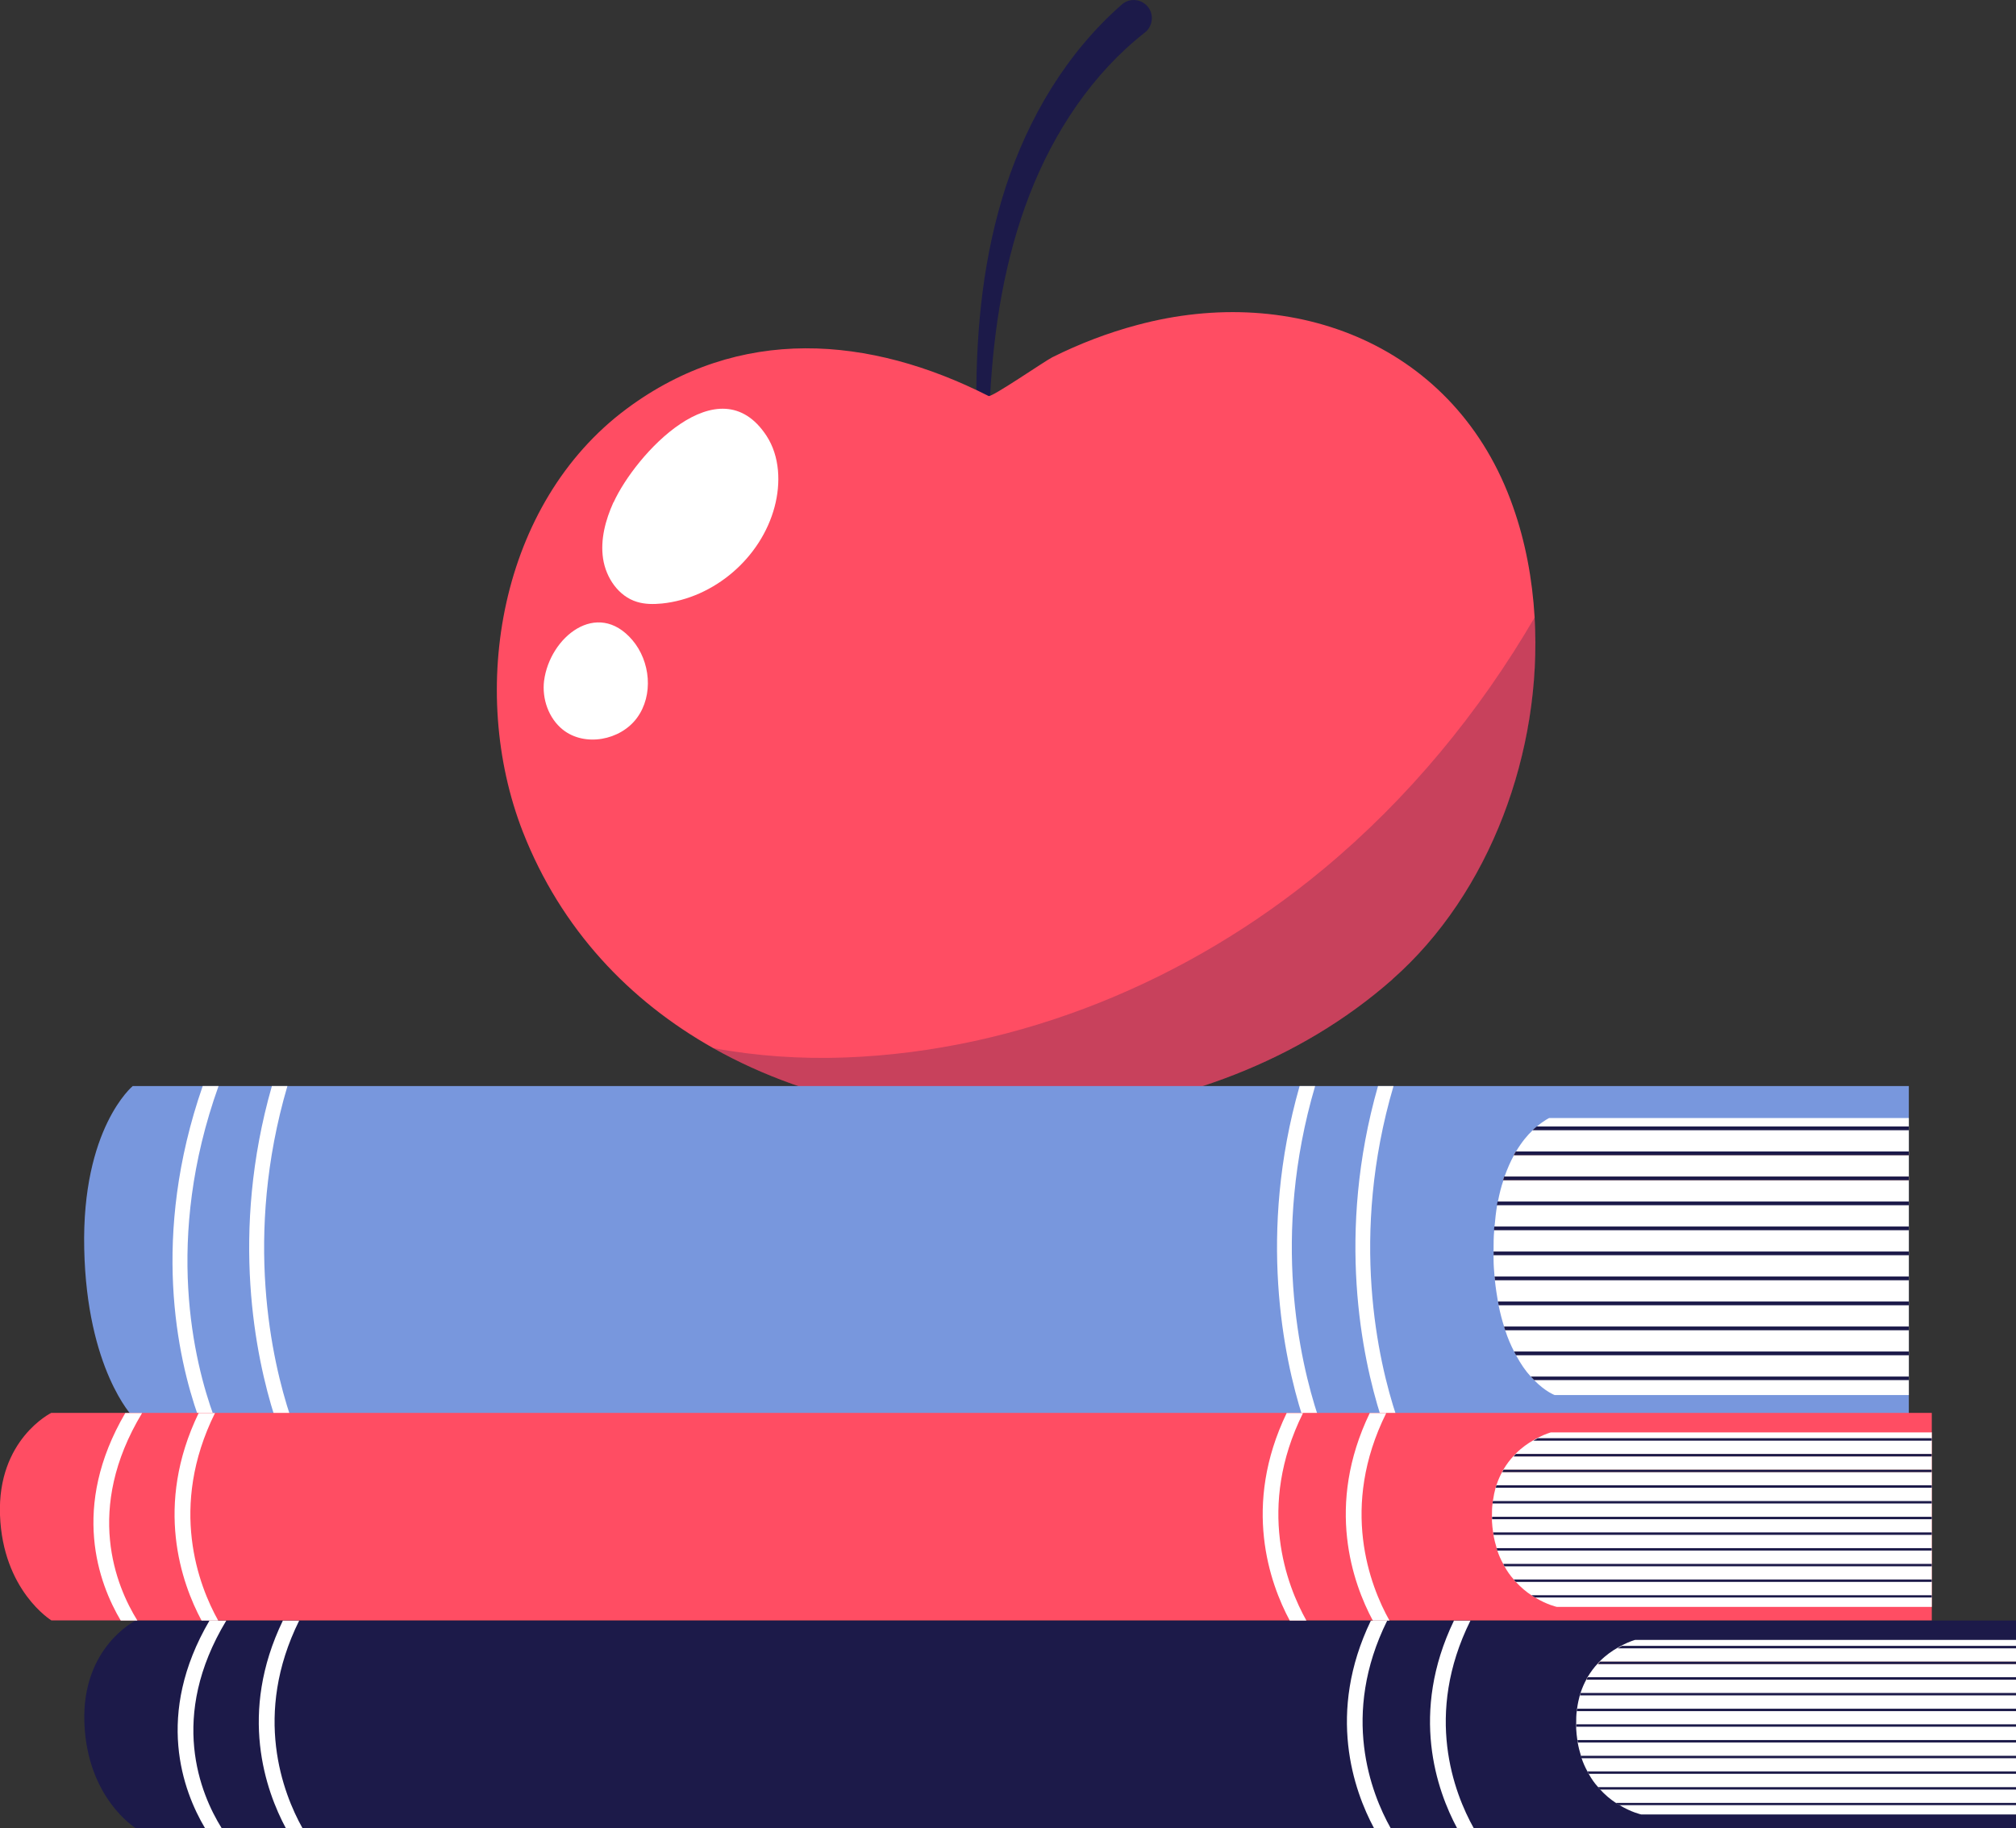 <svg width="161" height="146" viewBox="0 0 161 146" fill="none" xmlns="http://www.w3.org/2000/svg">
<rect x="0" y="0" width="161" height="146" fill="#333333" stroke="none"/>
<g clip-path="url(#clip0_1_1619)">
<path d="M77.97 31.693C77.97 26.065 78.551 20.346 80.332 14.887C82.114 9.453 85.134 4.267 89.588 0.363C90.182 -0.168 91.098 -0.104 91.628 0.493C92.157 1.089 92.092 2.01 91.499 2.542C91.486 2.555 91.46 2.581 91.434 2.594C87.277 5.849 84.179 10.491 82.217 15.561C80.242 20.657 79.351 26.181 79.067 31.718C79.054 32.017 78.796 32.25 78.486 32.237C78.189 32.224 77.97 31.978 77.97 31.693Z" fill="#1C1A49"/>
<path d="M111.197 78.22C103.71 84.82 94.016 88.295 84.179 89.125C74.652 89.929 64.919 88.192 56.954 83.705C50.255 79.931 44.807 74.213 41.76 66.445C37.333 55.099 39.914 40.199 50.022 32.665C59.045 25.948 69.437 26.804 78.951 31.628C79.196 31.758 83.392 28.866 84.024 28.541C86.206 27.452 88.465 26.584 90.801 25.961C103.388 22.564 116.309 27.582 120.828 40.459C121.822 43.26 122.377 46.255 122.557 49.302C123.177 59.974 119.007 71.347 111.185 78.22H111.197Z" fill="#FF4D63"/>
<path opacity="0.24" d="M111.197 78.22C103.71 84.82 94.016 88.296 84.179 89.125C74.652 89.929 64.919 88.192 56.954 83.705C60.44 84.353 64.002 84.587 67.501 84.457C81.416 83.939 94.958 78.337 105.685 69.415C112.45 63.8 118.129 56.914 122.57 49.29C123.19 59.962 119.02 71.334 111.197 78.207V78.22Z" fill="#1C1A49"/>
<path d="M48.989 40.121C48.357 41.522 47.931 43.091 48.163 44.621C48.395 46.151 49.402 47.63 50.874 48.07C51.507 48.265 52.191 48.265 52.862 48.2C57.032 47.772 60.775 44.556 61.859 40.484C62.363 38.591 62.285 36.452 61.214 34.805C57.406 28.995 50.732 36.322 49.002 40.121H48.989Z" fill="white"/>
<path d="M43.451 54.36C43.271 55.812 43.813 57.368 44.949 58.276C46.691 59.663 49.544 59.145 50.874 57.329C52.204 55.514 51.945 52.816 50.5 51.118C47.685 47.824 43.903 50.884 43.451 54.373V54.36Z" fill="white"/>
<path d="M161 129.428V146H10.831C10.831 146 6.958 143.627 6.739 137.584C6.519 131.541 10.831 129.428 10.831 129.428H161Z" fill="#1C1A49"/>
<path d="M17.698 146H16.369C14.613 143.044 12.328 136.949 16.73 129.428H18.073C13.438 137.104 15.994 143.264 17.698 146Z" fill="white"/>
<path d="M24.153 146H22.823C21.222 143.018 19.015 136.819 22.591 129.428H23.894C20.177 136.936 22.591 143.212 24.153 146Z" fill="white"/>
<path d="M117.691 146H116.361C114.76 143.018 112.553 136.819 116.116 129.428H117.432C113.702 136.936 116.129 143.212 117.691 146Z" fill="white"/>
<path d="M111.056 146H109.726C108.125 143.018 105.918 136.819 109.481 129.428H110.785C107.054 136.949 109.494 143.212 111.056 146Z" fill="white"/>
<path d="M161 131.023V144.911H131.064C131.064 144.911 130.277 144.742 129.322 144.159C129.218 144.107 129.128 144.042 129.025 143.977C128.612 143.705 128.186 143.355 127.786 142.914C127.721 142.849 127.669 142.797 127.618 142.719C127.334 142.408 127.088 142.058 126.869 141.656C126.83 141.591 126.792 141.539 126.766 141.461C126.585 141.137 126.43 140.787 126.301 140.398C126.301 140.333 126.262 140.268 126.249 140.203C126.146 139.866 126.056 139.516 125.991 139.14C125.991 139.075 125.991 139.023 125.965 138.946C125.927 138.66 125.888 138.375 125.875 138.077C125.875 138.012 125.875 137.947 125.875 137.882C125.875 137.817 125.875 137.753 125.875 137.688C125.875 137.312 125.875 136.962 125.927 136.624C125.927 136.56 125.927 136.495 125.952 136.43C126.004 136.054 126.082 135.691 126.172 135.367C126.198 135.302 126.211 135.237 126.236 135.172C126.366 134.783 126.52 134.433 126.701 134.109C126.727 134.044 126.766 133.979 126.804 133.914C127.05 133.512 127.308 133.162 127.605 132.851C127.669 132.786 127.721 132.721 127.786 132.656C128.25 132.19 128.754 131.84 129.193 131.593C129.322 131.515 129.438 131.463 129.541 131.399C130.148 131.087 130.587 130.971 130.587 130.971H161.013L161 131.023Z" fill="white"/>
<path d="M161 131.451V131.645H129.18C129.309 131.567 129.425 131.516 129.528 131.451H160.987H161Z" fill="#1C1A49"/>
<path d="M161 132.708V132.903H127.605C127.669 132.838 127.721 132.773 127.785 132.708H161.013H161Z" fill="#FFB18A"/>
<path d="M161 132.708V132.903H127.605C127.669 132.838 127.721 132.773 127.785 132.708H161.013H161Z" fill="#1C1A49"/>
<path d="M161 133.953V134.148H126.701C126.727 134.083 126.766 134.018 126.804 133.953H161Z" fill="#FFB18A"/>
<path d="M161 133.953V134.148H126.701C126.727 134.083 126.766 134.018 126.804 133.953H161Z" fill="#1C1A49"/>
<path d="M161 135.211V135.405H126.172C126.198 135.341 126.211 135.276 126.236 135.211H161.013H161Z" fill="#1C1A49"/>
<path d="M161 136.469V136.663H125.927C125.927 136.598 125.927 136.534 125.952 136.469H161Z" fill="#1C1A49"/>
<path d="M161 137.714V137.908H125.888C125.888 137.844 125.888 137.779 125.888 137.714H161.013H161Z" fill="#1C1A49"/>
<path d="M161 138.972V139.166H126.004C126.004 139.166 126.004 139.049 125.978 138.972H161Z" fill="#1C1A49"/>
<path d="M161 140.229V140.424H126.301C126.301 140.424 126.262 140.294 126.249 140.229H161Z" fill="#1C1A49"/>
<path d="M161 141.474V141.669H126.882C126.882 141.669 126.804 141.552 126.779 141.474H161Z" fill="#1C1A49"/>
<path d="M161 142.732V142.926H127.785C127.785 142.926 127.669 142.81 127.618 142.732H160.987H161Z" fill="#1C1A49"/>
<path d="M161 143.99V144.171H129.322C129.218 144.119 129.128 144.055 129.025 143.99H161Z" fill="#1C1A49"/>
<path d="M152.441 86.739V113.14H10.598C10.598 113.14 6.932 109.354 6.726 99.732C6.519 90.11 10.598 86.739 10.598 86.739H152.441Z" fill="#7897DD"/>
<path d="M17.091 113.14H15.839C14.174 108.433 12.018 98.734 16.188 86.739H17.453C13.077 98.967 15.491 108.77 17.091 113.14Z" fill="white"/>
<path d="M23.184 113.14H21.932C20.422 108.394 18.344 98.513 21.713 86.739H22.952C19.441 98.708 21.713 108.693 23.197 113.14H23.184Z" fill="white"/>
<path d="M111.533 113.14H110.281C108.77 108.394 106.692 98.513 110.048 86.739H111.288C107.764 98.708 110.048 108.693 111.533 113.14Z" fill="white"/>
<path d="M105.272 113.14H104.02C102.51 108.394 100.431 98.513 103.788 86.739H105.027C101.503 98.721 103.801 108.693 105.272 113.14Z" fill="white"/>
<path d="M152.441 89.293V111.416H124.158C124.158 111.416 123.422 111.156 122.518 110.223C122.428 110.132 122.338 110.041 122.247 109.938C121.847 109.51 121.46 108.952 121.073 108.239C121.008 108.148 120.969 108.044 120.918 107.941C120.66 107.448 120.414 106.877 120.208 106.242C120.169 106.151 120.13 106.047 120.117 105.944C119.95 105.425 119.808 104.867 119.678 104.245C119.678 104.154 119.64 104.037 119.627 103.947C119.536 103.415 119.446 102.857 119.382 102.248C119.382 102.157 119.382 102.053 119.356 101.95C119.317 101.509 119.278 101.042 119.278 100.562C119.278 100.458 119.278 100.342 119.278 100.251C119.278 100.147 119.278 100.043 119.278 99.953C119.278 99.356 119.278 98.786 119.33 98.254C119.33 98.15 119.33 98.046 119.356 97.956C119.407 97.359 119.472 96.776 119.562 96.257C119.588 96.153 119.601 96.049 119.627 95.959C119.743 95.349 119.885 94.779 120.066 94.26C120.092 94.156 120.13 94.052 120.156 93.962C120.388 93.313 120.634 92.756 120.905 92.263C120.969 92.159 121.008 92.055 121.073 91.965C121.512 91.226 121.976 90.668 122.402 90.266C122.518 90.149 122.635 90.046 122.738 89.968C123.319 89.475 123.719 89.293 123.719 89.293H152.454H152.441Z" fill="white"/>
<path d="M152.441 89.968V90.266H122.389C122.506 90.149 122.622 90.046 122.725 89.968H152.441Z" fill="#1C1A49"/>
<path d="M152.441 91.965V92.263H120.892C120.956 92.159 120.995 92.056 121.06 91.965H152.441Z" fill="#FFB18A"/>
<path d="M152.441 91.965V92.263H120.892C120.956 92.159 120.995 92.056 121.06 91.965H152.441Z" fill="#1C1A49"/>
<path d="M152.441 93.962V94.26H120.04C120.066 94.156 120.105 94.053 120.13 93.962H152.429H152.441Z" fill="#FFB18A"/>
<path d="M152.441 93.962V94.26H120.04C120.066 94.156 120.105 94.053 120.13 93.962H152.429H152.441Z" fill="#1C1A49"/>
<path d="M152.441 95.959V96.257H119.536C119.562 96.153 119.575 96.049 119.601 95.959H152.441Z" fill="#1C1A49"/>
<path d="M152.441 97.956V98.254H119.317C119.317 98.15 119.317 98.046 119.343 97.956H152.441Z" fill="#1C1A49"/>
<path d="M152.441 99.953V100.251H119.278C119.278 100.147 119.278 100.043 119.278 99.953H152.454H152.441Z" fill="#1C1A49"/>
<path d="M152.441 101.95V102.248H119.382C119.382 102.157 119.382 102.053 119.356 101.95H152.441Z" fill="#1C1A49"/>
<path d="M152.441 103.947V104.245H119.679C119.679 104.154 119.64 104.038 119.627 103.947H152.441Z" fill="#1C1A49"/>
<path d="M152.441 105.943V106.242H120.208C120.169 106.151 120.13 106.047 120.117 105.943H152.441Z" fill="#1C1A49"/>
<path d="M152.441 107.94V108.239H121.073C121.008 108.148 120.969 108.044 120.918 107.94H152.441Z" fill="#1C1A49"/>
<path d="M152.441 109.938V110.223H122.518C122.428 110.132 122.338 110.041 122.247 109.938H152.441Z" fill="#1C1A49"/>
<path d="M154.275 112.842V129.415H4.105C4.105 129.415 0.219 127.042 4.5144e-05 120.999C-0.219 114.956 4.092 112.842 4.092 112.842H154.275Z" fill="#FF4D63"/>
<path d="M10.973 129.428H9.643C7.887 126.471 5.603 120.377 10.005 112.855H11.347C6.713 120.532 9.269 126.692 10.973 129.428Z" fill="white"/>
<path d="M17.427 129.428H16.097C14.497 126.445 12.289 120.247 15.865 112.855H17.169C13.451 120.364 15.865 126.64 17.427 129.428Z" fill="white"/>
<path d="M110.965 129.428H109.635C108.035 126.445 105.827 120.247 109.39 112.855H110.707C106.976 120.364 109.403 126.64 110.965 129.428Z" fill="white"/>
<path d="M104.33 129.428H103C101.399 126.445 99.192 120.247 102.755 112.855H104.059C100.328 120.377 102.768 126.64 104.33 129.428Z" fill="white"/>
<path d="M154.275 114.45V128.338H124.339C124.339 128.338 123.551 128.17 122.596 127.586C122.493 127.534 122.402 127.47 122.299 127.405C121.886 127.132 121.46 126.782 121.06 126.341C120.995 126.277 120.944 126.225 120.892 126.147C120.608 125.836 120.363 125.486 120.143 125.084C120.105 125.019 120.066 124.967 120.04 124.889C119.859 124.565 119.704 124.215 119.575 123.826C119.575 123.761 119.537 123.696 119.524 123.631C119.42 123.294 119.33 122.944 119.266 122.568C119.266 122.503 119.266 122.451 119.24 122.373C119.201 122.088 119.162 121.803 119.149 121.505C119.149 121.44 119.149 121.375 119.149 121.31C119.149 121.245 119.149 121.18 119.149 121.116C119.149 120.739 119.149 120.389 119.201 120.052C119.201 119.987 119.201 119.923 119.227 119.858C119.279 119.482 119.356 119.119 119.446 118.794C119.472 118.73 119.485 118.665 119.511 118.6C119.64 118.211 119.795 117.861 119.976 117.537C120.001 117.472 120.04 117.407 120.079 117.342C120.324 116.94 120.582 116.59 120.879 116.279C120.944 116.214 120.995 116.149 121.06 116.084C121.525 115.617 122.028 115.267 122.467 115.021C122.596 114.943 122.712 114.891 122.816 114.826C123.422 114.515 123.861 114.398 123.861 114.398H154.287L154.275 114.45Z" fill="white"/>
<path d="M154.275 114.865V115.06H122.454C122.583 114.982 122.699 114.93 122.803 114.865H154.262H154.275Z" fill="#1C1A49"/>
<path d="M154.275 116.123V116.318H120.879C120.944 116.253 120.995 116.188 121.06 116.123H154.287H154.275Z" fill="#FFB18A"/>
<path d="M154.275 116.123V116.318H120.879C120.944 116.253 120.995 116.188 121.06 116.123H154.287H154.275Z" fill="#1C1A49"/>
<path d="M154.275 117.381V117.575H119.976C120.001 117.511 120.04 117.446 120.079 117.381H154.275Z" fill="#FFB18A"/>
<path d="M154.275 117.381V117.575H119.976C120.001 117.511 120.04 117.446 120.079 117.381H154.275Z" fill="#1C1A49"/>
<path d="M154.275 118.626V118.82H119.446C119.472 118.756 119.485 118.691 119.511 118.626H154.287H154.275Z" fill="#1C1A49"/>
<path d="M154.274 119.884V120.078H119.201C119.201 120.013 119.201 119.949 119.227 119.884H154.274Z" fill="#1C1A49"/>
<path d="M154.275 121.142V121.336H119.162C119.162 121.271 119.162 121.206 119.162 121.142H154.288H154.275Z" fill="#1C1A49"/>
<path d="M154.275 122.386V122.581H119.279C119.279 122.581 119.279 122.464 119.253 122.386H154.275Z" fill="#1C1A49"/>
<path d="M154.274 123.644V123.839H119.575C119.575 123.839 119.537 123.709 119.524 123.644H154.274Z" fill="#1C1A49"/>
<path d="M154.275 124.902V125.096H120.156C120.156 125.096 120.079 124.98 120.053 124.902H154.275Z" fill="#1C1A49"/>
<path d="M154.275 126.147V126.341H121.06C121.06 126.341 120.944 126.225 120.892 126.147H154.275Z" fill="#1C1A49"/>
<path d="M154.274 127.405V127.586H122.596C122.493 127.534 122.402 127.47 122.299 127.405H154.274Z" fill="#1C1A49"/>
</g>
<defs>
<clipPath id="clip0_1_1619">
<rect width="161" height="146" fill="white"/>
</clipPath>
</defs>
</svg>
